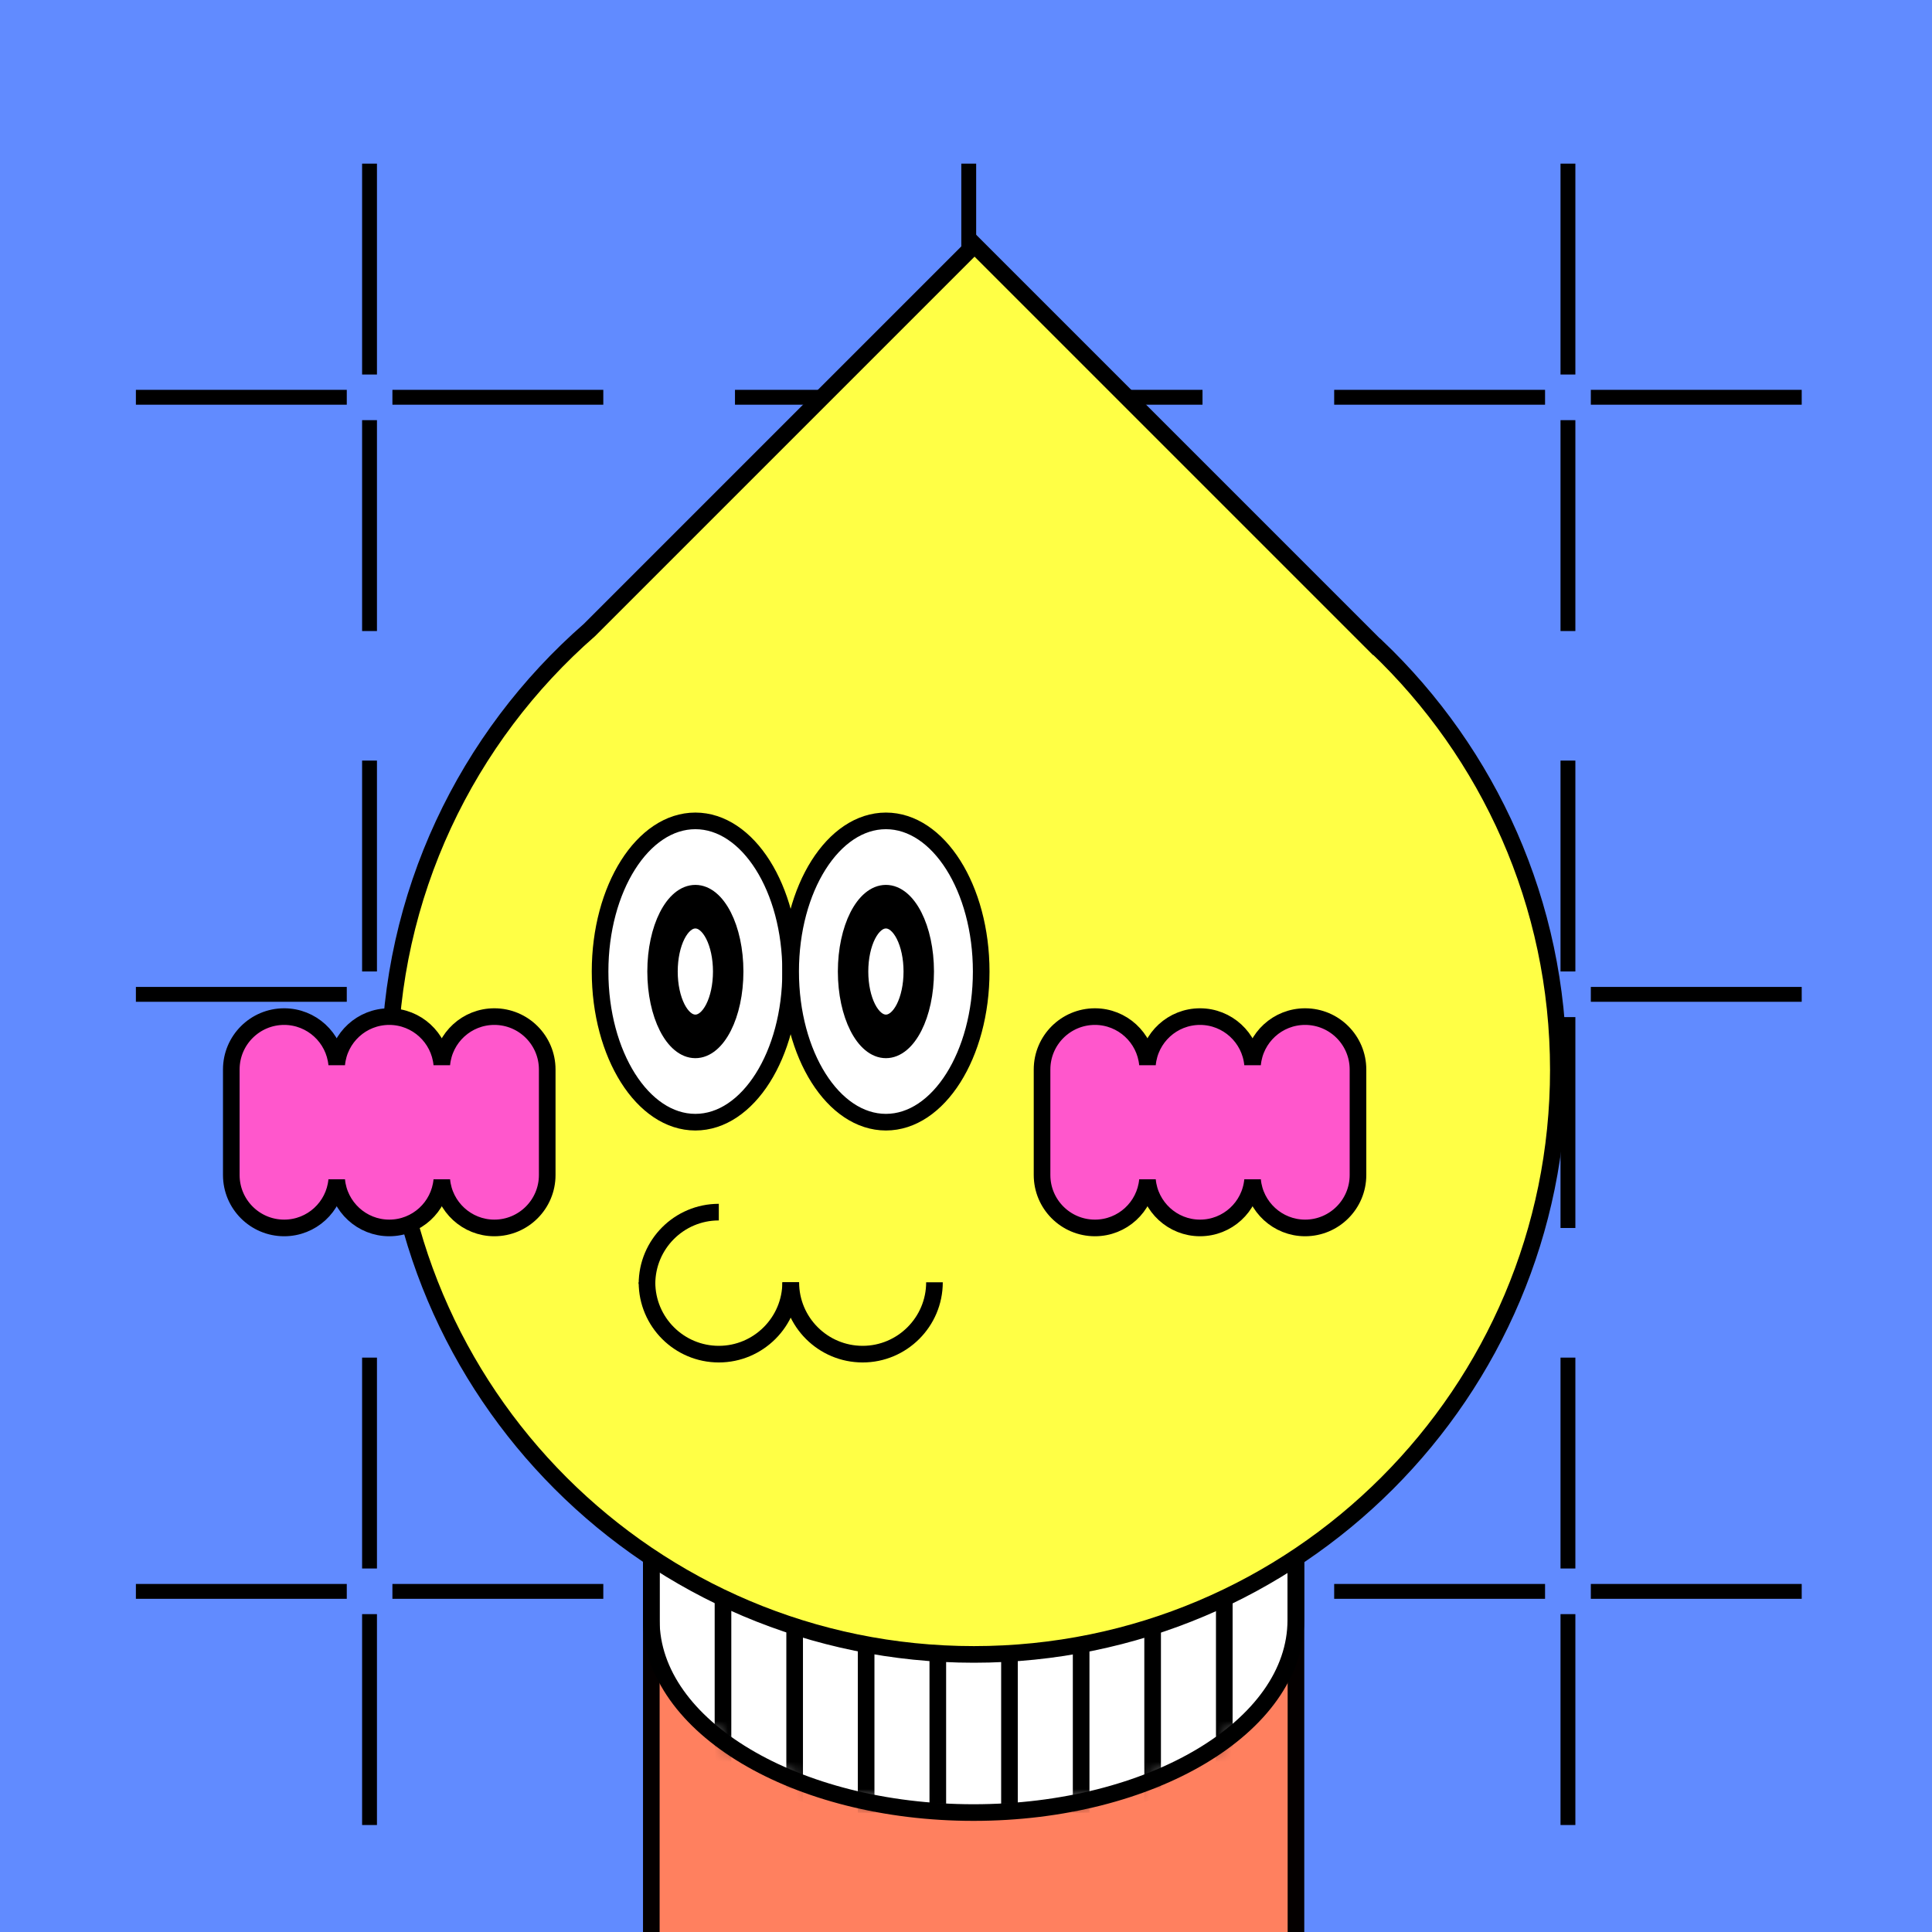 <svg width="142" height="142" viewBox="0 0 142 142" fill="none" xmlns="http://www.w3.org/2000/svg">
<rect x="0" y="0" width="142" height="142" fill="#333333" stroke="none"/>
<g clip-path="url(#clip0_1429_10049)">
<rect width="142" height="142" fill="#618BFF"/>
<g clip-path="url(#clip1_1429_10049)">
<path d="M27.16 12.027L27.16 27.527" stroke="black" stroke-width="1.092" stroke-miterlimit="10"/>
<path d="M27.16 30.881L27.16 46.381" stroke="black" stroke-width="1.092" stroke-miterlimit="10"/>
<path d="M44.342 29.199L28.842 29.199" stroke="black" stroke-width="1.092" stroke-miterlimit="10"/>
<path d="M25.488 29.199L9.988 29.199" stroke="black" stroke-width="1.092" stroke-miterlimit="10"/>
<path d="M71.201 12.027L71.201 27.527" stroke="black" stroke-width="1.092" stroke-miterlimit="10"/>
<path d="M71.201 30.881L71.201 46.381" stroke="black" stroke-width="1.092" stroke-miterlimit="10"/>
<path d="M88.383 29.199L72.883 29.199" stroke="black" stroke-width="1.092" stroke-miterlimit="10"/>
<path d="M69.519 29.199L54.02 29.199" stroke="black" stroke-width="1.092" stroke-miterlimit="10"/>
<path d="M115.242 12.027L115.242 27.527" stroke="black" stroke-width="1.092" stroke-miterlimit="10"/>
<path d="M115.242 30.881L115.242 46.381" stroke="black" stroke-width="1.092" stroke-miterlimit="10"/>
<path d="M132.424 29.199L116.924 29.199" stroke="black" stroke-width="1.092" stroke-miterlimit="10"/>
<path d="M113.56 29.199L98.061 29.199" stroke="black" stroke-width="1.092" stroke-miterlimit="10"/>
<path d="M27.16 55.902L27.16 71.402" stroke="black" stroke-width="1.092" stroke-miterlimit="10"/>
<path d="M27.16 74.756L27.16 90.256" stroke="black" stroke-width="1.092" stroke-miterlimit="10"/>
<path d="M44.342 73.084L28.842 73.084" stroke="black" stroke-width="1.092" stroke-miterlimit="10"/>
<path d="M25.488 73.084L9.988 73.084" stroke="black" stroke-width="1.092" stroke-miterlimit="10"/>
<path d="M71.201 55.902L71.201 71.402" stroke="black" stroke-width="1.092" stroke-miterlimit="10"/>
<path d="M71.201 74.756L71.201 90.256" stroke="black" stroke-width="1.092" stroke-miterlimit="10"/>
<path d="M88.383 73.084L72.883 73.084" stroke="black" stroke-width="1.092" stroke-miterlimit="10"/>
<path d="M69.519 73.084L54.02 73.084" stroke="black" stroke-width="1.092" stroke-miterlimit="10"/>
<path d="M115.242 55.902L115.242 71.402" stroke="black" stroke-width="1.092" stroke-miterlimit="10"/>
<path d="M115.242 74.756L115.242 90.256" stroke="black" stroke-width="1.092" stroke-miterlimit="10"/>
<path d="M132.424 73.084L116.924 73.084" stroke="black" stroke-width="1.092" stroke-miterlimit="10"/>
<path d="M113.56 73.084L98.061 73.084" stroke="black" stroke-width="1.092" stroke-miterlimit="10"/>
<path d="M27.16 99.783L27.16 115.283" stroke="black" stroke-width="1.092" stroke-miterlimit="10"/>
<path d="M27.16 118.637L27.16 134.137" stroke="black" stroke-width="1.092" stroke-miterlimit="10"/>
<path d="M44.342 116.965L28.842 116.965" stroke="black" stroke-width="1.092" stroke-miterlimit="10"/>
<path d="M25.488 116.965L9.988 116.965" stroke="black" stroke-width="1.092" stroke-miterlimit="10"/>
<path d="M71.201 99.783L71.201 115.283" stroke="black" stroke-width="1.092" stroke-miterlimit="10"/>
<path d="M71.201 118.637L71.201 134.137" stroke="black" stroke-width="1.092" stroke-miterlimit="10"/>
<path d="M88.383 116.965L72.883 116.965" stroke="black" stroke-width="1.092" stroke-miterlimit="10"/>
<path d="M69.519 116.965L54.02 116.965" stroke="black" stroke-width="1.092" stroke-miterlimit="10"/>
<path d="M115.242 99.783L115.242 115.283" stroke="black" stroke-width="1.092" stroke-miterlimit="10"/>
<path d="M115.242 118.637L115.242 134.137" stroke="black" stroke-width="1.092" stroke-miterlimit="10"/>
<path d="M132.424 116.965L116.924 116.965" stroke="black" stroke-width="1.092" stroke-miterlimit="10"/>
<path d="M113.56 116.965L98.061 116.965" stroke="black" stroke-width="1.092" stroke-miterlimit="10"/>
</g>
<path d="M95.252 181.861C95.252 181.36 95.228 180.859 95.203 180.37H95.252V84.838H47.871V180.37H47.92C47.883 180.871 47.871 181.36 47.871 181.861" fill="#FF805F"/>
<path d="M95.252 181.861C95.252 181.36 95.228 180.859 95.203 180.37H95.252V84.838H47.871V180.37H47.92C47.883 180.871 47.871 181.36 47.871 181.861" stroke="#040000" stroke-width="1.222" stroke-miterlimit="10"/>
<path d="M47.871 104.941C47.871 112.751 58.479 119.081 71.555 119.081C84.632 119.081 95.24 112.751 95.24 104.941V119.081C95.24 126.89 84.632 133.221 71.555 133.221C58.479 133.221 47.871 126.89 47.871 119.081V104.941Z" fill="white"/>
<mask id="mask0_1429_10049" style="mask-type:luminance" maskUnits="userSpaceOnUse" x="47" y="104" width="49" height="30">
<path d="M47.871 104.941C47.871 112.751 58.479 119.081 71.555 119.081C84.632 119.081 95.24 112.751 95.24 104.941V119.081C95.24 126.89 84.632 133.221 71.555 133.221C58.479 133.221 47.871 126.89 47.871 119.081V104.941Z" fill="white"/>
</mask>
<g mask="url(#mask0_1429_10049)">
<path d="M47.871 106.494V133.234" stroke="black" stroke-width="1.222" stroke-miterlimit="10"/>
<path d="M53.139 106.494V133.234" stroke="black" stroke-width="1.222" stroke-miterlimit="10"/>
<path d="M58.406 106.494V133.234" stroke="black" stroke-width="1.222" stroke-miterlimit="10"/>
<path d="M63.66 106.494V133.234" stroke="black" stroke-width="1.222" stroke-miterlimit="10"/>
<path d="M68.928 106.494V133.234" stroke="black" stroke-width="1.222" stroke-miterlimit="10"/>
<path d="M74.195 106.494V133.234" stroke="black" stroke-width="1.222" stroke-miterlimit="10"/>
<path d="M79.463 106.494V133.234" stroke="black" stroke-width="1.222" stroke-miterlimit="10"/>
<path d="M84.717 106.494V133.234" stroke="black" stroke-width="1.222" stroke-miterlimit="10"/>
<path d="M89.984 106.494V133.234" stroke="black" stroke-width="1.222" stroke-miterlimit="10"/>
<path d="M95.252 106.494V133.234" stroke="black" stroke-width="1.222" stroke-miterlimit="10"/>
</g>
<path d="M47.871 104.941C47.871 112.751 58.479 119.081 71.555 119.081C84.632 119.081 95.24 112.751 95.24 104.941V119.081C95.24 126.89 84.632 133.221 71.555 133.221C58.479 133.221 47.871 126.89 47.871 119.081V104.941Z" stroke="black" stroke-width="1.222" stroke-miterlimit="10"/>
<path d="M101.167 47.538L71.629 18L43.325 46.304C34.318 54.174 28.623 65.748 28.623 78.641C28.623 102.362 47.859 121.598 71.58 121.598C95.301 121.598 114.537 102.362 114.537 78.641C114.537 66.395 109.404 55.36 101.192 47.538H101.167Z" fill="#FFFF45" stroke="black" stroke-width="1.222" stroke-miterlimit="10"/>
<path d="M51.108 82.479C54.976 82.479 58.111 77.521 58.111 71.406C58.111 65.291 54.976 60.334 51.108 60.334C47.241 60.334 44.105 65.291 44.105 71.406C44.105 77.521 47.241 82.479 51.108 82.479Z" fill="white"/>
<path d="M51.108 82.479C54.976 82.479 58.111 77.521 58.111 71.406C58.111 65.291 54.976 60.334 51.108 60.334C47.241 60.334 44.105 65.291 44.105 71.406C44.105 77.521 47.241 82.479 51.108 82.479Z" stroke="black" stroke-width="1.222" stroke-miterlimit="10"/>
<path d="M51.108 77.163C52.721 77.163 54.029 74.585 54.029 71.406C54.029 68.228 52.721 65.65 51.108 65.65C49.495 65.65 48.188 68.228 48.188 71.406C48.188 74.585 49.495 77.163 51.108 77.163Z" fill="black"/>
<mask id="mask1_1429_10049" style="mask-type:luminance" maskUnits="userSpaceOnUse" x="48" y="65" width="7" height="13">
<path d="M51.108 77.163C52.721 77.163 54.029 74.585 54.029 71.406C54.029 68.228 52.721 65.65 51.108 65.65C49.495 65.65 48.188 68.228 48.188 71.406C48.188 74.585 49.495 77.163 51.108 77.163Z" fill="white"/>
</mask>
<g mask="url(#mask1_1429_10049)">
<path d="M51.108 75.183C52.161 75.183 53.014 73.493 53.014 71.407C53.014 69.322 52.161 67.631 51.108 67.631C50.055 67.631 49.201 69.322 49.201 71.407C49.201 73.493 50.055 75.183 51.108 75.183Z" fill="white" stroke="black" stroke-width="1.222" stroke-miterlimit="10"/>
<path d="M55.226 72.398C55.773 72.398 56.216 71.955 56.216 71.408C56.216 70.861 55.773 70.418 55.226 70.418C54.679 70.418 54.236 70.861 54.236 71.408C54.236 71.955 54.679 72.398 55.226 72.398Z" stroke="black" stroke-width="1.222" stroke-miterlimit="10"/>
</g>
<path d="M51.108 77.163C52.721 77.163 54.029 74.585 54.029 71.406C54.029 68.228 52.721 65.65 51.108 65.65C49.495 65.65 48.188 68.228 48.188 71.406C48.188 74.585 49.495 77.163 51.108 77.163Z" stroke="black" stroke-width="1.222" stroke-miterlimit="10"/>
<path d="M65.114 82.479C68.981 82.479 72.117 77.521 72.117 71.406C72.117 65.291 68.981 60.334 65.114 60.334C61.246 60.334 58.111 65.291 58.111 71.406C58.111 77.521 61.246 82.479 65.114 82.479Z" fill="white"/>
<path d="M65.114 82.479C68.981 82.479 72.117 77.521 72.117 71.406C72.117 65.291 68.981 60.334 65.114 60.334C61.246 60.334 58.111 65.291 58.111 71.406C58.111 77.521 61.246 82.479 65.114 82.479Z" stroke="black" stroke-width="1.222" stroke-miterlimit="10"/>
<path d="M47.553 94.248C47.553 97.169 49.924 99.528 52.832 99.528C55.741 99.528 58.112 97.157 58.112 94.248" stroke="black" stroke-width="1.222" stroke-miterlimit="10"/>
<path d="M58.123 94.248C58.123 97.169 60.494 99.528 63.403 99.528C66.311 99.528 68.682 97.157 68.682 94.248" stroke="black" stroke-width="1.222" stroke-miterlimit="10"/>
<path d="M52.832 89.09C49.911 89.09 47.553 91.461 47.553 94.369" stroke="black" stroke-width="1.222" stroke-miterlimit="10"/>
<path d="M65.114 77.163C66.727 77.163 68.035 74.585 68.035 71.406C68.035 68.228 66.727 65.65 65.114 65.65C63.501 65.65 62.193 68.228 62.193 71.406C62.193 74.585 63.501 77.163 65.114 77.163Z" fill="black"/>
<mask id="mask2_1429_10049" style="mask-type:luminance" maskUnits="userSpaceOnUse" x="62" y="65" width="7" height="13">
<path d="M65.114 77.163C66.727 77.163 68.035 74.585 68.035 71.406C68.035 68.228 66.727 65.65 65.114 65.65C63.501 65.65 62.193 68.228 62.193 71.406C62.193 74.585 63.501 77.163 65.114 77.163Z" fill="white"/>
</mask>
<g mask="url(#mask2_1429_10049)">
<path d="M65.114 75.183C66.166 75.183 67.02 73.493 67.02 71.407C67.02 69.322 66.166 67.631 65.114 67.631C64.061 67.631 63.207 69.322 63.207 71.407C63.207 73.493 64.061 75.183 65.114 75.183Z" fill="white" stroke="black" stroke-width="1.222" stroke-miterlimit="10"/>
<path d="M69.232 72.398C69.779 72.398 70.222 71.955 70.222 71.408C70.222 70.861 69.779 70.418 69.232 70.418C68.685 70.418 68.242 70.861 68.242 71.408C68.242 71.955 68.685 72.398 69.232 72.398Z" stroke="black" stroke-width="1.222" stroke-miterlimit="10"/>
</g>
<path d="M65.114 77.163C66.727 77.163 68.035 74.585 68.035 71.406C68.035 68.228 66.727 65.65 65.114 65.65C63.501 65.65 62.193 68.228 62.193 71.406C62.193 74.585 63.501 77.163 65.114 77.163Z" stroke="black" stroke-width="1.222" stroke-miterlimit="10"/>
<path d="M36.334 74.719C34.317 74.719 32.655 76.259 32.472 78.238C32.289 76.271 30.627 74.719 28.61 74.719C26.593 74.719 24.931 76.259 24.748 78.238C24.565 76.271 22.903 74.719 20.886 74.719C18.748 74.719 17 76.454 17 78.605V86.365C17 88.504 18.735 90.252 20.886 90.252C22.903 90.252 24.565 88.712 24.748 86.732C24.931 88.7 26.593 90.252 28.61 90.252C30.627 90.252 32.289 88.712 32.472 86.732C32.655 88.7 34.317 90.252 36.334 90.252C38.472 90.252 40.22 88.516 40.22 86.365V78.605C40.22 76.466 38.485 74.719 36.334 74.719Z" fill="#FF57CC" stroke="black" stroke-width="1.222" stroke-miterlimit="10"/>
<path d="M95.924 74.719C93.907 74.719 92.245 76.259 92.062 78.238C91.878 76.271 90.216 74.719 88.2 74.719C86.183 74.719 84.521 76.259 84.338 78.238C84.155 76.271 82.493 74.719 80.476 74.719C78.338 74.719 76.59 76.454 76.59 78.605V86.365C76.59 88.504 78.325 90.252 80.476 90.252C82.493 90.252 84.155 88.712 84.338 86.732C84.521 88.7 86.183 90.252 88.2 90.252C90.216 90.252 91.878 88.712 92.062 86.732C92.245 88.7 93.907 90.252 95.924 90.252C98.062 90.252 99.81 88.516 99.81 86.365V78.605C99.81 76.466 98.075 74.719 95.924 74.719Z" fill="#FF57CC" stroke="black" stroke-width="1.222" stroke-miterlimit="10"/>
</g>
<defs>
<clipPath id="clip0_1429_10049">
<rect width="142" height="142" fill="white"/>
</clipPath>
<clipPath id="clip1_1429_10049">
<rect width="541.85" height="541.85" fill="white" transform="translate(-1.547)"/>
</clipPath>
</defs>
</svg>
